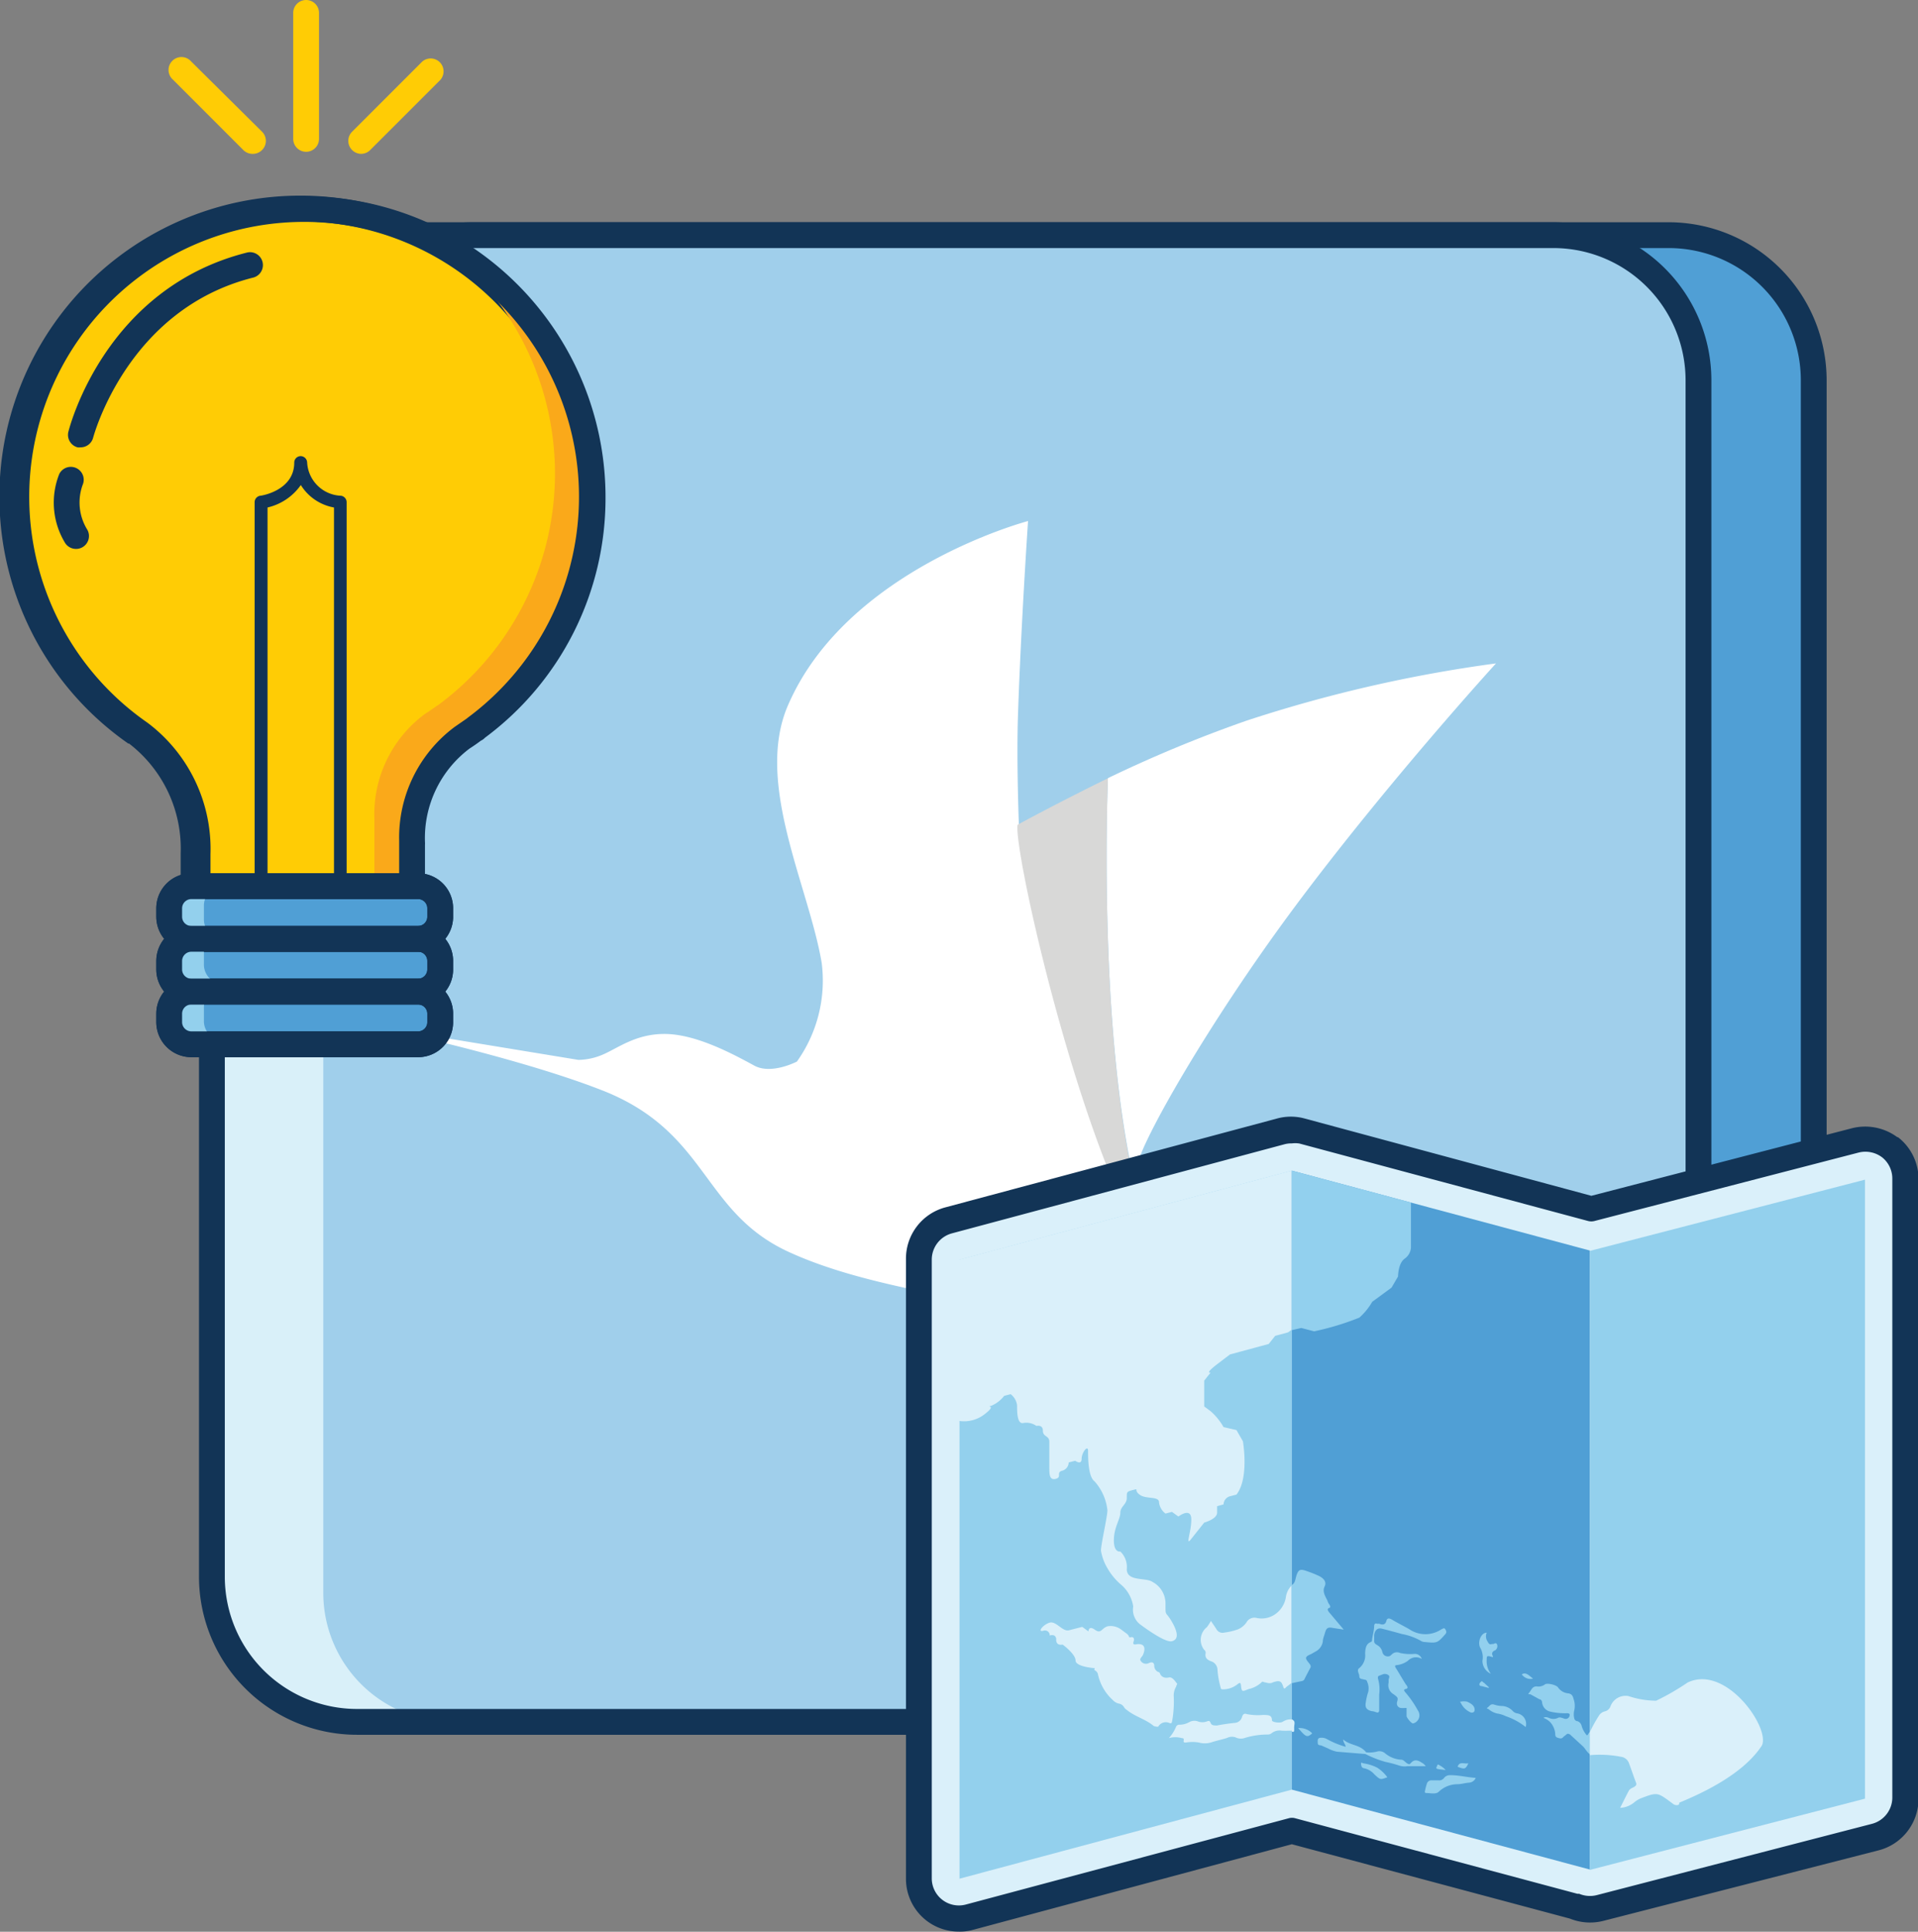 <svg xmlns="http://www.w3.org/2000/svg" width="148.62" height="149.67" viewBox="0 0 148.62 149.67"><rect x="0" y="0" width="148.62" height="149.67" fill="#808080" stroke="none"/><rect width="115.18" height="115.18" x="25.36" y="18.23" fill="#509fd5" rx="11.23"/><path fill="#123456" d="M129.31 134.41H36.59a12.25 12.25 0 0 1-12.23-12.24V29.46a12.25 12.25 0 0 1 12.23-12.24h92.72a12.25 12.25 0 0 1 12.23 12.24v92.71a12.25 12.25 0 0 1-12.23 12.24ZM36.59 19.22a10.24 10.24 0 0 0-10.23 10.24v92.71a10.24 10.24 0 0 0 10.23 10.24h92.72a10.24 10.24 0 0 0 10.23-10.24V29.46a10.24 10.24 0 0 0-10.23-10.24Z"/><rect width="115.18" height="115.18" x="16.71" y="18.23" fill="#a0cfeb" rx="11.23"/><path fill="#d9f0f9" d="M26.14 133.41H35a10 10 0 0 1-9.95-10V28.18a10 10 0 0 1 10-10h-8.91a10 10 0 0 0-9.95 10v95.27a10 10 0 0 0 9.95 9.96Z"/><path fill="#fff" d="M44.82 82.12a5 5 0 0 0 2-.46c1.15-.52 2.5-1.55 4.66-1.55 2.44 0 5.29 1.54 7 2.47 1.32.69 3.27-.33 3.27-.33a10.81 10.81 0 0 0 1.92-7.65c-1-5.92-5.2-13.9-2.63-19.91 4.55-10.62 18.62-14.32 18.62-14.32s-.57 8.41-.79 15.38c-.1 3.52.08 8.15.08 8.15-.38 2.07 5.92 30 12.1 35.7 5 6.42 14.48 10.69 14.48 10.69s-2.25-.73-2.44-.44a1.4 1.4 0 0 0 .69 1.41 99.39 99.39 0 0 0-18.47-8c-8.7-2.68-17.48-3.18-24.19-6.26s-6.22-9.17-14.23-12.43c-6.87-2.74-18.33-5.12-18.33-5.12Z"/><path fill="#fff" d="M88.1 90.36c.36-2 5.62-11.19 12.08-19.9 7.24-9.75 15.74-19.06 15.74-19.06a107.66 107.66 0 0 0-19.31 4.43 102.61 102.61 0 0 0-10.76 4.46s-.81 19.21 2.12 31.58a9.75 9.75 0 0 1 .13-1.51Z"/><path fill="#d8d8d7" d="M85.85 60.3c-4.08 2-7 3.6-7 3.6-.39 2.06 5.92 30 12.09 35.7a12.3 12.3 0 0 1-3-7.72c-2.9-12.37-2.09-31.58-2.09-31.58Z"/><path fill="#123456" d="M120.37 134.41H27.66a12.25 12.25 0 0 1-12.24-12.24V29.46a12.25 12.25 0 0 1 12.24-12.24h92.71a12.25 12.25 0 0 1 12.24 12.24v92.71a12.25 12.25 0 0 1-12.24 12.24ZM27.66 19.22a10.25 10.25 0 0 0-10.24 10.24v92.71a10.25 10.25 0 0 0 10.24 10.24h92.71a10.25 10.25 0 0 0 10.24-10.24V29.46a10.25 10.25 0 0 0-10.24-10.24Z"/><path fill="#daf0fa" d="M146.41 88.93a3.16 3.16 0 0 0-2.68-.55l-20.42 5.3-22.35-6a3 3 0 0 0-1.61 0l-25.76 6.9a3.13 3.13 0 0 0-2.3 3v48a3.13 3.13 0 0 0 3.91 3l25-6.69 21.86 5.86a3.15 3.15 0 0 0 2 .15l21.25-5.54a3.1 3.1 0 0 0 2.33-3v-48a3.09 3.09 0 0 0-1.23-2.43Z"/><path fill="#93d0ed" d="M74.35 97.6v47.96l25.75-6.9V90.7l-25.75 6.9z"/><path fill="#509fd5" d="M100.1 90.7v47.96l23.09 6.19V96.89L100.1 90.7z"/><path fill="#93d0ed" d="m144.51 139.36-21.32 5.52V96.92l21.32-5.52v47.96z"/><path fill="#daf0fa" d="M90.83 133.32a8.52 8.52 0 0 0 .12-1.87 1.35 1.35 0 0 1 .19-.78c0-.07.1-.2.07-.22-.18-.22-.37-.54-.64-.48s-.58 0-.7-.34a.14.14 0 0 0-.11-.08.53.53 0 0 1-.32-.47c0-.27-.16-.35-.43-.22a.48.48 0 0 1-.62-.18c-.13-.14.1-.3.17-.45.26-.59.09-.93-.53-.83-.25.05-.24-.08-.18-.25s0-.35-.22-.3a.28.28 0 0 1-.13 0 .54.54 0 0 0-.16-.25l-.5-.37a1.36 1.36 0 0 0-1-.23c-.5.14-.5.63-1 .27s-.5.13-.5.13l-.45-.33a.11.11 0 0 0-.11 0l-.94.24c-.5.14-1-.73-1.5-.59s-1 .76-.5.63a.37.37 0 0 1 .5.37.49.49 0 0 1 .35 0 .34.34 0 0 1 .15.33c0 .5.5.37.5.37s1 .73 1 1.23 1.5.6 1.5.6-.09.14 0 .17a.44.44 0 0 1 .24.32 3.75 3.75 0 0 0 1.17 2 .89.89 0 0 0 .43.25.58.58 0 0 1 .43.3.67.67 0 0 0 .21.2c.62.51 1.45.71 2.07 1.23a.71.71 0 0 0 .22.06s.1 0 .14 0a.67.67 0 0 1 .87-.28c.15.05.18 0 .21-.18Zm-14.52-23.76c1-.77 0-.5.5-.64a2.46 2.46 0 0 0 1-.77l.5-.13a1.26 1.26 0 0 1 .5.87c0 .5 0 1.49.5 1.36a1.35 1.35 0 0 1 1 .23s.5-.13.5.37.5.36.5.86v2c0 .5 0 1 .5.87s0-.5.5-.63a.68.68 0 0 0 .5-.64l.5-.13s.5.36.5-.14.5-1.13.5-.63 0 2 .5 2.36a4 4 0 0 1 1 2.24c0 .5-.5 2.63-.5 3.13a3.85 3.85 0 0 0 .5 1.36 4.83 4.83 0 0 0 1 1.23 2.78 2.78 0 0 1 1 1.74 1.45 1.45 0 0 0 .5 1.36c.5.37 2 1.46 2.5 1.33s.5-.63 0-1.5-.5-.36-.5-1.36a1.89 1.89 0 0 0-1-1.73c-.5-.37-2 0-2-1a1.65 1.65 0 0 0-.5-1.36s-.5.13-.5-.87.5-1.63.5-2.13.5-.64.5-1.14 0-.5.5-.63 0 0 .5.37 1.5.09 1.5.59a1.26 1.26 0 0 0 .5.87l.5-.13.5.36s1-.77 1 .23-.5 2.14 0 1.5l1-1.26s1-.27 1-.77v-.5l.5-.14a.67.67 0 0 1 .5-.63l.5-.13c1-1.27.5-4.13.5-4.13l-.5-.87-1-.23a4.83 4.83 0 0 0-1-1.23l-.5-.37v-2l.5-.63s-.5.13.5-.64l1-.76 3-.81.5-.63 1-.27.27-.2V90.7l-25.77 6.9v12.49a2.58 2.58 0 0 0 2-.53Zm23.79 13.27a1.56 1.56 0 0 0-.46.91 2 2 0 0 1-.62 1.16 1.84 1.84 0 0 1-1.64.46.7.7 0 0 0-.8.35 1.53 1.53 0 0 1-.63.52 4.84 4.84 0 0 1-1.08.26.54.54 0 0 1-.6-.24c-.12-.2-.26-.39-.44-.66a4.49 4.49 0 0 1-.31.48 1.25 1.25 0 0 0-.21 1.76.27.27 0 0 1 .11.26c-.07.38.14.51.41.62a.71.71 0 0 1 .51.68 6.87 6.87 0 0 0 .25 1.38c0 .09.06.12.16.12a1.79 1.79 0 0 0 1.12-.38c.21-.17.27-.15.29.08.06.5.07.49.59.28a2.15 2.15 0 0 0 1-.52c.09-.11.18 0 .27 0s.36.14.61 0c.53-.18.67-.11.81.36.05.14.09.16.23 0l.43-.33Zm0 10.39a1.05 1.05 0 0 0-.58.11l-.19.1c-.22.08-.77 0-.77-.14 0-.45-.35-.4-.66-.42a4.54 4.54 0 0 1-1.28-.06c-.2-.08-.31 0-.38.22a.62.62 0 0 1-.59.46c-.45.05-.89.11-1.34.2-.25 0-.42 0-.5-.19s-.13-.18-.28-.13a1 1 0 0 1-.72 0 .8.8 0 0 0-.64.05 1.56 1.56 0 0 1-.76.21.27.27 0 0 0-.29.18 3 3 0 0 1-.55.86 1.77 1.77 0 0 1 1 0c.08 0 .18 0 .15.17s.05.18.18.17a2.92 2.92 0 0 1 1 0 1.72 1.72 0 0 0 1.07-.05c.37-.11.75-.19 1.12-.31a.83.83 0 0 1 .74 0 .92.92 0 0 0 .64 0 6 6 0 0 1 1.75-.26.46.46 0 0 0 .31-.1 1 1 0 0 1 .78-.2 5.88 5.88 0 0 0 .6 0h.25Z"/><path fill="#92d0ee" d="M107.88 125.5c-.25-.15-.4-.14-.46.1s-.24.33-.53.21a.84.84 0 0 0-.17 0c-.15-.06-.22 0-.24.14 0 .36-.11.71-.16 1.06 0 .1 0 .18-.12.22-.36.15-.41.51-.42.9a1.27 1.27 0 0 1-.45 1.11c-.24.16 0 .42 0 .64s.2.2.33.24.23 0 .28.19a1.26 1.26 0 0 1 .08.78 4.45 4.45 0 0 0-.19.82c-.07.39.06.57.46.67.12 0 .25.05.37.09s.21 0 .21-.17v-1.21a3 3 0 0 0-.1-1.25c0-.1 0-.17.08-.2l.34-.13a.48.48 0 0 1 .41.09c.12.11 0 .24 0 .36v.21a.8.8 0 0 0 .37.89c.37.27.38.28.27.66 0 .15 0 .22.13.34s.41.07.62.07v.63c0 .11.36.58.51.57a.65.65 0 0 0 .37-1 7.93 7.93 0 0 0-.94-1.37c-.15-.16-.19-.26 0-.3s.17-.17 0-.36c-.26-.41-.49-.82-.75-1.23-.1-.16-.13-.25.07-.26a1.78 1.78 0 0 0 .85-.34.87.87 0 0 1 1.07-.14.57.57 0 0 0-.54-.39 3.75 3.75 0 0 1-1.15-.07.56.56 0 0 0-.65.13l-.12.1a.43.43 0 0 1-.6-.32.79.79 0 0 0-.38-.51c-.12-.07-.25-.14-.25-.31v-.48c.06-.4.29-.58.61-.49.51.13 1 .26 1.53.41a4.66 4.66 0 0 1 1.53.56.56.56 0 0 0 .23.06c1 .1 1 .08 1.61-.6.12-.14.09-.23 0-.39s-.23 0-.29 0a2.22 2.22 0 0 1-2.5 0c-.41-.24-.89-.47-1.32-.73Zm4.01 12.26a.46.46 0 0 1-.43.18h-.5a.37.37 0 0 0-.38.21 4.42 4.42 0 0 0-.17.65.09.09 0 0 0 .09.12c.34 0 .77.13 1-.11a2.09 2.09 0 0 1 1.42-.57c.31 0 .6-.1.91-.12a.6.6 0 0 0 .52-.37c-.7-.05-1.35-.22-2-.21a.56.56 0 0 0-.46.22Zm5.67-5.01a.59.59 0 0 1-.33-.17 1.23 1.23 0 0 0-.8-.4q-.34 0-.69-.12c-.24-.06-.32.13-.46.23s0 .1.06.13a1.6 1.6 0 0 0 .66.34 2.22 2.22 0 0 1 .68.21 5.06 5.06 0 0 1 1.54.84.83.83 0 0 0-.66-1.06Zm-2.69-4.07a1.1 1.1 0 0 0 .65 1 1.61 1.61 0 0 1-.32-1.09c0-.24 0-.33.3-.24.07 0 .26.12.16-.07s0-.35.19-.41a.39.39 0 0 0 .14-.49c-.11-.14-.21 0-.32 0a.11.11 0 0 0-.08 0c-.14.05-.22 0-.31-.18a.72.72 0 0 1-.08-.7c-.44 0-.72.71-.51 1.15a1.48 1.48 0 0 1 .18 1.03Zm-8.17 8.27a3.47 3.47 0 0 0-1-.32c-.09 0-.26-.12-.24 0s0 .35.27.38a1.46 1.46 0 0 1 .77.47c.46.43.46.42 1 .22a2.86 2.86 0 0 0-.8-.75Zm7.26-4.27c.25.06.36-.11.28-.36s-.35-.38-.57-.48a1.25 1.25 0 0 0-.47 0c-.08 0-.08 0 0 .11a1.53 1.53 0 0 0 .76.73Zm-13.37 1.21c.62.72.69.75 1.09.41a1.35 1.35 0 0 0-1.09-.41Zm9.53 2.65c-.31-.2-.55-.19-.74 0s-.15.17-.3.11-.32-.32-.5-.31a2.12 2.12 0 0 1-1.27-.51.7.7 0 0 0-.54-.14 2.3 2.3 0 0 1-.91.08c-.5-.63-1.22-.5-1.78-1 0 .25.19.39.19.57a6.63 6.63 0 0 1-1.42-.58.86.86 0 0 0-.5-.12c-.28 0-.25.22-.24.42s.2.14.3.19l.48.21a2.55 2.55 0 0 0 .71.26l2.2.18a8.45 8.45 0 0 0 1.55.61 9.73 9.73 0 0 1 1.06.28 1.3 1.3 0 0 0 .67.05h1.4c-.17-.21-.27-.24-.36-.3Zm3.66.08c-.3.07-.71-.18-.83.27.55.21.61.19.83-.27Zm1.59-5.89-.39-.36c-.06 0-.13-.16-.2-.09s-.17.14-.14.26.15.08.22.11l.49.13Zm2.55-1a.82.82 0 0 0 .87.33c-.3-.23-.55-.54-.87-.33Zm-6.55 7.04c0 .07-.09.15-.07.22s.13.07.2.09l.52.06a1.76 1.76 0 0 0-.46-.36c-.07-.05-.15-.1-.19-.01Zm-10.54-33.88 1 .26a21 21 0 0 0 3.5-1.06 4.83 4.83 0 0 0 1-1.23l1-.73.5-.37.5-.86s0-1 .5-1.37a1.14 1.14 0 0 0 .5-.86v-3.5l-9.23-2.47v12.36Zm2.16 21.69c.12 0 .1-.16 0-.29s-.1-.21-.15-.31c-.18-.36-.38-.69-.2-1.06s-.09-.66-.49-.84-.6-.25-.91-.36c-.5-.18-.63-.1-.78.34-.09.27-.09.62-.39.76v7.6l.84-.18a.26.26 0 0 0 .17-.14c.14-.29.29-.57.44-.85a.24.24 0 0 0 0-.27c-.12-.19-.37-.41-.31-.56s.29-.21.45-.3l.26-.15a1.06 1.06 0 0 0 .58-.78c0-.23.11-.45.17-.68.11-.39.23-.46.66-.37l.79.12-1.13-1.34c-.11-.15-.17-.26 0-.34Z"/><path fill="#daf0fa" d="M100.1 133.22v.94c.19.08.19 0 .18-.34 0-.18.1-.4-.06-.53s-.08-.04-.12-.07Z"/><path fill="#92d0ee" d="M123.19 134.21c-.08 0-.17.32-.25.22a1.85 1.85 0 0 1-.38-.7.52.52 0 0 0-.31-.37.28.28 0 0 1-.27-.24 1.31 1.31 0 0 1 0-.58 1.59 1.59 0 0 0-.05-.91c-.06-.25-.15-.39-.41-.43a1.07 1.07 0 0 1-.8-.47c-.14-.19-.82-.35-1-.23a.82.82 0 0 1-.65.16c-.35 0-.41.29-.57.48s0 .1.1.14l.69.38c.1 0 .18.09.2.22a.81.81 0 0 0 .66.74 5.06 5.06 0 0 0 1.27.12c.07 0 .18 0 .21.1a.31.31 0 0 1-.38.33c-.18-.05-.37-.16-.53-.07a.79.79 0 0 1-.7 0c-.16-.06-.31-.09-.42 0a1.55 1.55 0 0 1 .5.31 1.52 1.52 0 0 1 .41.9c0 .1 0 .26.14.31s.33.13.45 0 .19-.15.27-.23.17-.07.29 0l1 .92c.17.16.35.51.55.61Z"/><path fill="#daf0fa" d="M130.77 130.36a18.73 18.73 0 0 1-2.44 1.41 6.87 6.87 0 0 1-2.15-.36 1.25 1.25 0 0 0-1.38.77.61.61 0 0 1-.46.42.74.74 0 0 0-.45.34 10.6 10.6 0 0 0-.7 1.27v1.78a8.59 8.59 0 0 1 2.39.12.77.77 0 0 1 .62.44c.2.52.37 1.05.57 1.57.06.16 0 .24-.15.33s-.32.13-.41.3c-.23.43-.44.87-.67 1.32a1.83 1.83 0 0 0 1.1-.43 2 2 0 0 1 .46-.29c1.25-.48 1.32-.48 2.2.16l.35.26a.43.43 0 0 0 .28.09c.15 0 .2-.05.19-.19 3.59-1.47 5.43-3 6.33-4.32.95-1.14-2.6-6.46-5.68-4.99Z"/><path fill="#123456" d="M74.31 149.66a4.09 4.09 0 0 1-4.11-4.1v-48a4.11 4.11 0 0 1 3-4l25.76-6.9a4.05 4.05 0 0 1 2.13 0l22.22 5.99 20.21-5.24a4.19 4.19 0 0 1 3.5.7h.05a4.1 4.1 0 0 1 1.59 3.25v48a4.12 4.12 0 0 1-3.08 4l-21.35 5.47a4.17 4.17 0 0 1-2.59-.18l-21.54-5.76-24.69 6.63a3.76 3.76 0 0 1-1.1.14Zm25.75-61.07a2 2 0 0 0-.54.07l-25.76 6.9a2.11 2.11 0 0 0-1.56 2v48a2.1 2.1 0 0 0 2.65 2l25-6.68a.92.92 0 0 1 .52 0l21.86 5.85h.14a2.14 2.14 0 0 0 1.37.1l21.31-5.52a2.11 2.11 0 0 0 1.58-2v-48a2.1 2.1 0 0 0-.79-1.64 2.15 2.15 0 0 0-1.82-.37l-20.46 5.3a1 1 0 0 1-.51 0l-22.36-6a2.08 2.08 0 0 0-.59-.01Z"/><path fill="#ffcc05" d="M45.63 38.47a22.32 22.32 0 1 0-35.04 18.36A11.26 11.26 0 0 1 15 66.15v9.54h16.63V65.24a9.67 9.67 0 0 1 3.91-8.14c.31-.2.61-.41.91-.63l.12-.07a22.28 22.28 0 0 0 9.06-17.93Z"/><path fill="#123456" d="M31.63 76.66H15a1 1 0 0 1-1-1v-9.54a10.26 10.26 0 0 0-4-8.51h-.06a23.32 23.32 0 1 1 27.37-.51 1 1 0 0 1-.22.18l-.11.06c-.23.18-.55.4-.87.61a8.65 8.65 0 0 0-3.46 7.25.74.74 0 0 1 0 .21v10.25a1 1 0 0 1-1.02 1Zm-15.63-2h14.63v-9.42a.57.57 0 0 1 0-.13 10.65 10.65 0 0 1 4.29-8.79l.94-.65.07-.06a21.11 21.11 0 0 0 8.65-17.12 21.32 21.32 0 1 0-33.47 17.5l.08.06a12.2 12.2 0 0 1 4.76 10.14Z"/><path fill="#faa91a" d="M45.93 38.47a22.32 22.32 0 0 0-12.37-20 22.3 22.3 0 0 1 .39 36.16l-.12.07c-.3.22-.61.43-.92.63a9.67 9.67 0 0 0-3.9 8.14v10.44h-13.7v1.75h16.62V65.24a9.7 9.7 0 0 1 3.9-8.14c.32-.2.62-.41.92-.63l.12-.07a22.28 22.28 0 0 0 9.06-17.93Z"/><path fill="#123456" d="M31.93 76.66H15.31a1 1 0 0 1-1-1v-9.54a10.32 10.32 0 0 0-4-8.5h-.06a23.31 23.31 0 1 1 36.67-19.1 23.09 23.09 0 0 1-9.33 18.63 1.24 1.24 0 0 1-.22.18l-.11.06c-.24.18-.55.4-.88.61a8.68 8.68 0 0 0-3.45 7.25 1.48 1.48 0 0 1 0 .21v10.2a1 1 0 0 1-1 1Zm-15.62-2h14.62v-9.55a10.68 10.68 0 0 1 4.3-8.79l.94-.65.07-.06a21.3 21.3 0 1 0-24.82.38l.08.06a12.23 12.23 0 0 1 4.81 10.12Z"/><path fill="#123456" d="M6.25 34.66a1 1 0 0 1-.24 0 1 1 0 0 1-.7-1.25c.12-.45 2.9-11.11 13.86-13.85a1 1 0 0 1 .48 1.94c-9.8 2.44-12.4 12.33-12.43 12.4a1 1 0 0 1-.97.76Zm20.13 35.37a.5.5 0 0 1-.5-.5V39.32a3.8 3.8 0 0 1-2.57-1.74 4.34 4.34 0 0 1-2.58 1.74v30.21a.5.5 0 0 1-.5.5.5.5 0 0 1-.5-.5V38.91a.51.51 0 0 1 .43-.5c.11 0 2.64-.41 2.64-2.57a.5.5 0 0 1 .5-.5.51.51 0 0 1 .5.5 2.73 2.73 0 0 0 2.63 2.57.51.51 0 0 1 .43.5v30.62a.5.5 0 0 1-.48.5Z"/><rect width="21" height="4.08" x="13.11" y="72.75" fill="#509fd5" rx="1.72"/><path fill="#123456" d="M32.4 77.83H14.83a2.72 2.72 0 0 1-2.72-2.72v-.65a2.72 2.72 0 0 1 2.72-2.72H32.4a2.71 2.71 0 0 1 2.71 2.72v.65a2.71 2.71 0 0 1-2.71 2.72Zm-17.57-4.09a.72.72 0 0 0-.72.72v.65a.72.72 0 0 0 .72.72H32.4a.72.72 0 0 0 .71-.72v-.65a.71.71 0 0 0-.71-.72Z"/><rect width="21" height="4.08" x="13.11" y="68.66" fill="#509fd5" rx="1.72"/><path fill="#123456" d="M32.4 73.74H14.83a2.72 2.72 0 0 1-2.72-2.71v-.65a2.72 2.72 0 0 1 2.72-2.72H32.4a2.71 2.71 0 0 1 2.71 2.72v.65a2.71 2.71 0 0 1-2.71 2.71Zm-17.57-4.08a.72.72 0 0 0-.72.72v.65a.71.71 0 0 0 .72.71H32.4a.71.71 0 0 0 .71-.71v-.65a.71.71 0 0 0-.71-.72Z"/><path fill="#93d0ed" d="M14.72 72.74h2.59a1.51 1.51 0 0 1-1.51-1.5v-1.08a1.51 1.51 0 0 1 1.51-1.5h-2.59a1.5 1.5 0 0 0-1.5 1.5v1.08a1.5 1.5 0 0 0 1.5 1.5Z"/><path fill="#123456" d="M32.4 73.74H14.83a2.72 2.72 0 0 1-2.72-2.71v-.65a2.72 2.72 0 0 1 2.72-2.72H32.4a2.71 2.71 0 0 1 2.71 2.72v.65a2.71 2.71 0 0 1-2.71 2.71Zm-17.57-4.08a.72.72 0 0 0-.72.72v.65a.71.71 0 0 0 .72.71H32.4a.71.71 0 0 0 .71-.71v-.65a.71.71 0 0 0-.71-.72Z"/><rect width="21" height="4.08" x="13.11" y="76.83" fill="#509fd5" rx="1.72"/><path fill="#123456" d="M32.4 81.91H14.83a2.72 2.72 0 0 1-2.72-2.72v-.65a2.71 2.71 0 0 1 2.72-2.71H32.4a2.71 2.71 0 0 1 2.71 2.71v.65a2.71 2.71 0 0 1-2.71 2.72Zm-17.57-4.08a.71.71 0 0 0-.72.71v.65a.72.72 0 0 0 .72.72H32.4a.71.71 0 0 0 .71-.72v-.65a.71.71 0 0 0-.71-.71Z"/><path fill="#93d0ed" d="M14.72 80.62h2.59a1.51 1.51 0 0 1-1.51-1.5v-1.08a1.52 1.52 0 0 1 1.51-1.51h-2.59a1.51 1.51 0 0 0-1.5 1.51v1.08a1.5 1.5 0 0 0 1.5 1.5Zm0-4.38h2.59a1.51 1.51 0 0 1-1.51-1.5v-1.08a1.51 1.51 0 0 1 1.51-1.5h-2.59a1.5 1.5 0 0 0-1.5 1.5v1.08a1.5 1.5 0 0 0 1.5 1.5Z"/><path fill="#123456" d="M32.4 77.83H14.83a2.72 2.72 0 0 1-2.72-2.72v-.65a2.72 2.72 0 0 1 2.72-2.72H32.4a2.71 2.71 0 0 1 2.71 2.72v.65a2.71 2.71 0 0 1-2.71 2.72Zm-17.57-4.09a.72.72 0 0 0-.72.72v.65a.72.72 0 0 0 .72.72H32.4a.72.72 0 0 0 .71-.72v-.65a.71.71 0 0 0-.71-.72Z"/><path fill="#123456" d="M32.4 81.91H14.83a2.72 2.72 0 0 1-2.72-2.72v-.65a2.71 2.71 0 0 1 2.72-2.71H32.4a2.71 2.71 0 0 1 2.71 2.71v.65a2.71 2.71 0 0 1-2.71 2.72Zm-17.57-4.08a.71.71 0 0 0-.72.71v.65a.72.72 0 0 0 .72.72H32.4a.71.71 0 0 0 .71-.72v-.65a.71.71 0 0 0-.71-.71Zm4.73-66.91-5.45-5.44"/><path fill="#ffcc05" d="M19.56 11.92a1 1 0 0 1-.71-.3l-5.44-5.44a1 1 0 1 1 1.41-1.41l5.49 5.44a1 1 0 0 1 0 1.41 1 1 0 0 1-.75.3Z"/><path fill="#123456" d="m27.98 10.92 5.44-5.44"/><path fill="#ffcc05" d="M27.98 11.92a1 1 0 0 1-.7-.3 1 1 0 0 1 0-1.41l5.44-5.44a1 1 0 0 1 1.41 1.41l-5.44 5.44a1 1 0 0 1-.71.3Zm-4.26-.16a1 1 0 0 1-1-1V1a1 1 0 0 1 2 0v9.76a1 1 0 0 1-1 1Z"/><path fill="#123456" d="M5.89 42.53a1 1 0 0 1-.88-.52 6 6 0 0 1-.42-5.28 1 1 0 0 1 1.81.85 4 4 0 0 0 .37 3.47 1 1 0 0 1-.4 1.36 1 1 0 0 1-.48.12Z"/></svg>